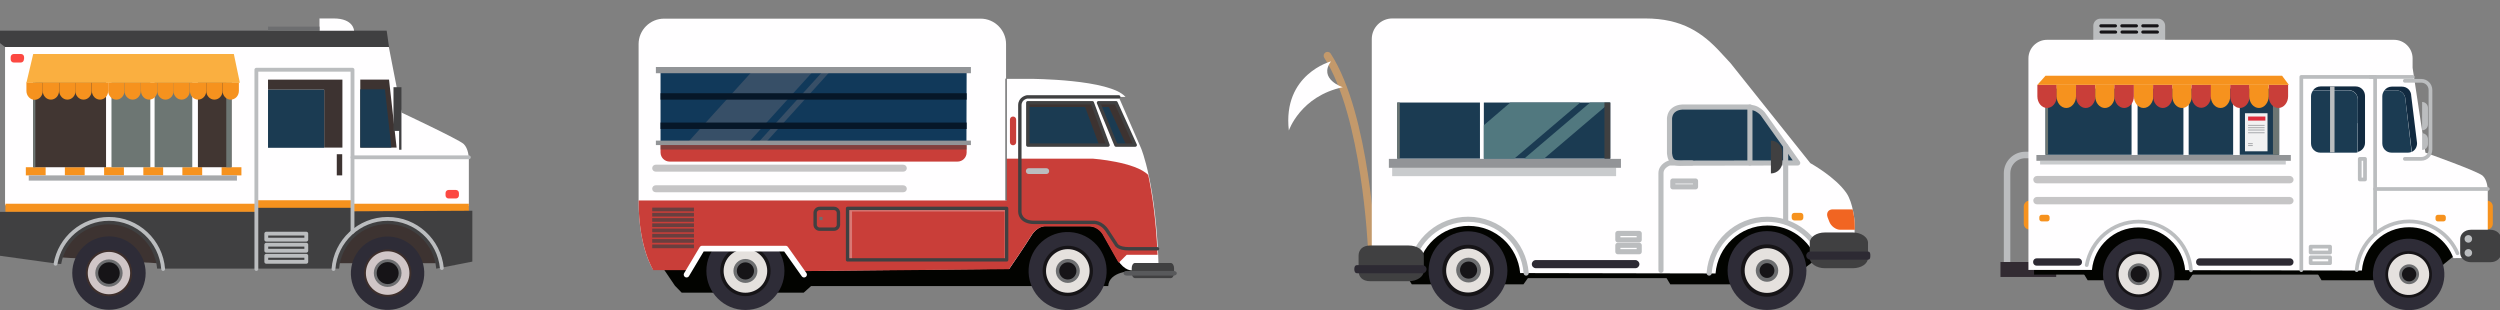 <?xml version="1.0" encoding="utf-8"?>
<!-- Generator: Adobe Illustrator 27.0.1, SVG Export Plug-In . SVG Version: 6.00 Build 0)  -->
<svg version="1.1" id="Layer_1" xmlns="http://www.w3.org/2000/svg" xmlns:xlink="http://www.w3.org/1999/xlink" x="0px" y="0px"
	 viewBox="0 0 1287.2 159.6" style="enable-background:new 0 0 1287.2 159.6;" xml:space="preserve">
<rect x="0" y="0" width="1287.2" height="159.6" fill="#808080" stroke="none"/>
<style type="text/css">
	.st0{fill:#020300;}
	.st1{fill:#2E2C37;}
	.st2{fill:#E5E1DE;stroke:#161417;stroke-width:1.749;stroke-miterlimit:10;}
	.st3{fill:#161417;stroke:#6D6E70;stroke-width:1.749;stroke-miterlimit:10;}
	.st4{fill:#FFFEFF;}
	.st5{fill:#C93E39;}
	.st6{fill:none;stroke:#404041;stroke-width:1.749;stroke-linecap:round;stroke-linejoin:round;stroke-miterlimit:10;}
	.st7{fill:#3D3331;}
	.st8{fill:#1B3B52;}
	.st9{fill:#BBBDBF;}
	.st10{fill:#6D6E70;}
	.st11{opacity:0.7;}
	.st12{fill:#404041;}
	.st13{fill:none;stroke:#FFFEFF;stroke-width:2.915;stroke-linecap:round;stroke-linejoin:round;stroke-miterlimit:10;}
	.st14{fill:#58595B;}
	.st15{opacity:0.3;fill:#FFFFFF;enable-background:new    ;}
	.st16{opacity:0.3;fill:#404041;enable-background:new    ;}
	.st17{fill:none;stroke:#404041;stroke-width:0.583;stroke-miterlimit:10;}
	.st18{fill:#11395A;}
	.st19{clip-path:url(#SVGID_00000067237909103775283600000002671954399709129650_);}
	.st20{fill:#374F67;}
	.st21{fill:#061728;}
	.st22{fill:#929497;}
	.st23{opacity:0.5;fill:#404041;enable-background:new    ;}
	.st24{fill:none;stroke:#C3996B;stroke-width:3.954;stroke-linecap:round;stroke-linejoin:round;stroke-miterlimit:10;}
	.st25{fill:#E5E1DE;stroke:#161417;stroke-width:1.977;stroke-miterlimit:10;}
	.st26{fill:#161417;stroke:#6D6E70;stroke-width:1.977;stroke-miterlimit:10;}
	.st27{fill:#161417;stroke:#6D6E70;stroke-width:1.977;stroke-miterlimit:10;}
	.st28{fill:#F6921E;}
	.st29{fill:none;stroke:#BBBDBF;stroke-width:2.636;stroke-linecap:round;stroke-linejoin:round;stroke-miterlimit:10;}
	.st30{fill:#2D2A33;}
	.st31{fill:#F16522;}
	.st32{opacity:0.6;fill:#A6A8AB;enable-background:new    ;}
	.st33{fill:#6D7673;}
	.st34{clip-path:url(#SVGID_00000119085723157866503420000002876572682008715930_);}
	.st35{fill:#51787F;}
	.st36{fill:#D1EDFB;}
	.st37{fill:#161417;}
	.st38{fill:none;stroke:#BBBDBF;stroke-width:3.348;stroke-linecap:round;stroke-linejoin:round;stroke-miterlimit:10;}
	.st39{fill:#322B32;}
	.st40{fill:#E5E1DE;stroke:#161417;stroke-width:1.435;stroke-miterlimit:10;}
	.st41{fill:#161417;stroke:#6D6E70;stroke-width:1.435;stroke-miterlimit:10;}
	.st42{fill:none;stroke:#BBBDBF;stroke-width:1.913;stroke-linecap:round;stroke-linejoin:round;stroke-miterlimit:10;}
	.st43{fill:#112A40;}
	.st44{fill:#F1F1F2;}
	.st45{fill:#DF2D3D;}
	.st46{fill:#A6A8AB;}
	.st47{fill:#D0C6C7;stroke:#3D2F2C;stroke-width:0.986;stroke-miterlimit:10;}
	.st48{fill:#161417;stroke:#6D6E70;stroke-width:1.479;stroke-miterlimit:10;}
	.st49{fill:#FC4842;}
	.st50{fill:none;stroke:#BBBDBF;stroke-width:1.972;stroke-linecap:round;stroke-linejoin:round;stroke-miterlimit:10;}
	.st51{fill:#413632;}
	.st52{fill:#FAAF40;}
</style>
<g>
	<g>
		<path class="st0" d="M582.8,139.5c0,0-11.8,0.2-12.2,7.8H417.6l-3.8,3.4H351l-3.5-3.6l-7.9-11.7l-3.8,0.2l35.9-16.9l90.8,0.9
			l68.1-5.4l14.6-7.4l30.6,4.8L582.8,139.5z"/>
		<g>
			<circle class="st1" cx="383.8" cy="139.5" r="20.1"/>
			<circle class="st2" cx="383.8" cy="139.5" r="12.1"/>
			<circle class="st3" cx="383.8" cy="139.5" r="5.3"/>
		</g>
		<path class="st4" d="M587.5,76.3L576,49.9h3.5c-8-9.2-48.8-9.3-48.8-9.3H518V22.7c0-7.2-5.9-13.1-13.1-13.1h-163
			c-7.2,0-13.1,5.9-13.1,13.1v53.6v4.9v22c0,24.9,7.6,35.8,7.6,35.8H355l6.5-11h43l8.2,11.5l107-1.1c0,0,8.3-12.1,11.3-17
			c3-5,6.9-5,6.9-5s18.3,0,23,0c4.7,0,7,4.1,7,4.1l7.5,13.3c3.8,5.9,7.4,5.4,7.4,5.4h13.8C595.5,94.9,587.5,76.3,587.5,76.3z"/>
		<path class="st5" d="M328.8,103.2h189.5V81.7h44.5c0,0,21.8,1.6,28.4,8.4c1.9,8.9,4,22.4,4.8,41.1h-15.9l-4,4h-0.1
			c-0.3-0.3-0.5-0.8-0.8-1.2l-7.5-13.3c0,0-2.3-4.1-7-4.1s-23,0-23,0s-3.9,0-6.9,5s-11.3,17-11.3,17l-107,1l-8.2-11.5h-43l-6.5,11
			h-18.5C336.5,139,328.8,128.1,328.8,103.2z"/>
		<g>
			
				<ellipse transform="matrix(0.16 -0.987 0.987 0.16 324.037 659.886)" class="st1" cx="549.8" cy="139.5" rx="20.1" ry="20.1"/>
			<circle class="st2" cx="549.8" cy="139.5" r="12.1"/>
			<circle class="st3" cx="549.8" cy="139.5" r="5.3"/>
		</g>
		<path class="st6" d="M576,49.9h-47.2c0,0-3.7,0.6-3.7,4.3c0,3.7,0,55,0,55s0,5.3,7.4,5.3h30.4c0,0,4.3-0.5,7.5,4.8l4.2,6.4
			c0,0,0.7,2.4,6.8,2.4h14.6"/>
		<path class="st5" d="M520,73.2c0,0.9,0.7,1.6,1.6,1.6l0,0c0.9,0,1.6-0.7,1.6-1.6V61.6c0-0.9-0.7-1.6-1.6-1.6l0,0
			c-0.9,0-1.6,0.7-1.6,1.6V73.2z"/>
		<polygon class="st7" points="574.6,52.9 565.6,52.9 574.6,74.7 584.5,74.7 		"/>
		<polygon class="st7" points="562.4,52.9 570.5,74.7 529.2,74.7 529.2,52.9 		"/>
		<polygon class="st8" points="574.6,74.7 566.6,55.1 570.9,55.1 579.9,74.7 		"/>
		<polygon class="st8" points="529.2,74.7 529.5,55.1 558.7,55.1 565.9,74.7 		"/>
		<polygon class="st6" points="574.6,52.9 565.6,52.9 574.6,74.7 584.5,74.7 		"/>
		<polygon class="st6" points="562.4,52.9 570.5,74.7 529.2,74.7 529.2,52.9 		"/>
		<path class="st9" d="M528.2,88.1c0,0.8,0.6,1.5,1.5,1.5h9c0.8,0,1.5-0.6,1.5-1.5l0,0c0-0.8-0.6-1.5-1.5-1.5h-9
			C528.8,86.6,528.2,87.3,528.2,88.1L528.2,88.1z"/>
		<path class="st6" d="M419.7,115.7c0,1.3,1.1,2.3,2.3,2.3h7.4c1.3,0,2.3-1.1,2.3-2.3v-6.1c0-1.3-1.1-2.3-2.3-2.3H422
			c-1.3,0-2.3,1.1-2.3,2.3V115.7z"/>
		<polygon class="st10" points="421.9,113.3 421.9,113.3 423.5,113.3 423.5,113.3 423.5,111.7 423.5,111.7 421.9,111.7 421.9,111.7 
					"/>
		<g class="st11">
			<rect x="335.8" y="106.9" class="st12" width="21.5" height="1.9"/>
			<rect x="335.8" y="109.6" class="st12" width="21.5" height="1.9"/>
			<rect x="335.8" y="112.3" class="st12" width="21.5" height="1.9"/>
			<rect x="335.8" y="115" class="st12" width="21.5" height="1.9"/>
			<rect x="335.8" y="117.7" class="st12" width="21.5" height="1.9"/>
			<rect x="335.8" y="120.4" class="st12" width="21.5" height="1.9"/>
			<rect x="335.8" y="123.1" class="st12" width="21.5" height="1.9"/>
			<rect x="335.8" y="125.9" class="st12" width="21.5" height="1.9"/>
		</g>
		<polyline class="st13" points="414,141.4 404.5,128 361.5,128 353.5,141.4 		"/>
		<path class="st12" d="M604.5,140.6c0,1.5-0.8,2.6-1.7,2.6h-18.4c-0.9,0-1.7-1.2-1.7-2.6V138c0-1.5,0.8-2.6,1.7-2.6h18.4
			c0.9,0,1.7,1.2,1.7,2.6V140.6z"/>
		<path class="st14" d="M578.5,140.8c0,0.6,0.8,1.1,1.7,1.1h24c0.9,0,1.7-0.5,1.7-1.1v-0.2c0-0.6-0.8-1.1-1.7-1.1h-24
			c-0.9,0-1.7,0.5-1.7,1.1V140.8z"/>
		<polygon class="st15" points="518.4,107.3 518.4,133.8 517.2,133.8 517.2,108.9 438.7,108.9 438.7,133.8 436.4,133.8 436.4,107.3 
					"/>
		<rect x="436.4" y="107.3" class="st6" width="81.9" height="26.5"/>
		<g>
			<path class="st16" d="M335.8,86.6c0,1,0.8,1.8,1.9,1.8h127.3c1.1,0,1.9-0.8,1.9-1.8l0,0c0-1-0.8-1.8-1.9-1.8H337.6
				C336.6,84.8,335.8,85.6,335.8,86.6L335.8,86.6z"/>
			<path class="st16" d="M335.8,97.2c0,1,0.8,1.8,1.9,1.8h127.3c1.1,0,1.9-0.8,1.9-1.8l0,0c0-1-0.8-1.8-1.9-1.8H337.6
				C336.6,95.4,335.8,96.2,335.8,97.2L335.8,97.2z"/>
		</g>
		<line class="st17" x1="518" y1="40.5" x2="518" y2="103.2"/>
	</g>
	<path class="st18" d="M497.7,37.6c0-1.5-1.2-2.6-2.6-2.6H342.7c-1.5,0-2.6,1.2-2.6,2.6v35.4c0,1.5,1.2,2.6,2.6,2.6H495
		c1.5,0,2.6-1.2,2.6-2.6L497.7,37.6L497.7,37.6z"/>
	<g>
		<g>
			<g>
				<defs>
					<path id="SVGID_1_" d="M497.7,37.6c0-1.5-1.2-2.6-2.6-2.6H342.7c-1.5,0-2.6,1.2-2.6,2.6v35.4c0,1.5,1.2,2.6,2.6,2.6H495
						c1.5,0,2.6-1.2,2.6-2.6L497.7,37.6L497.7,37.6z"/>
				</defs>
				<clipPath id="SVGID_00000125598001782996482120000017673168897204184490_">
					<use xlink:href="#SVGID_1_"  style="overflow:visible;"/>
				</clipPath>
				<g style="clip-path:url(#SVGID_00000125598001782996482120000017673168897204184490_);">
					<polygon class="st20" points="378.1,81.4 347.9,80.2 393,30.4 423.3,31.6 					"/>
					<polygon class="st20" points="389,79.2 385.2,79.1 426.4,33.7 430.1,33.8 					"/>
				</g>
			</g>
		</g>
	</g>
	<rect x="340.1" y="63.1" class="st21" width="157.6" height="3.3"/>
	<rect x="340.1" y="48" class="st21" width="157.6" height="3.3"/>
	<path class="st5" d="M340.1,74.7v3.8c0,2.6,2.1,4.7,4.7,4.7H493c2.6,0,4.7-2.1,4.7-4.7v-3.8H340.1z"/>
	<rect x="337.7" y="34.5" class="st22" width="162.2" height="3.2"/>
	<rect x="337.7" y="72.4" class="st22" width="162.2" height="2.3"/>
	<rect x="340.1" y="74.7" class="st23" width="157.6" height="2.3"/>
</g>
<g>
	<g>
		<path class="st24" d="M706.3,127.9c0,0-3-68.7-22.8-99.2"/>
		<polygon class="st0" points="901.7,140.2 856.3,140.2 860,146.4 901.7,146.4 		"/>
		<polygon class="st0" points="784.4,146.4 726.9,146.4 723.1,140.2 788.8,140.2 		"/>
		<polygon class="st0" points="922.4,143.2 709.3,143.2 709.3,103.5 864.8,101.1 950.6,121.7 		"/>
		<path class="st4" d="M954.9,133.8V114c0,0-0.7-9.5-4.2-14.6C945,91.1,932.1,84,932.1,84l-41.1-51.5l-4.9-5.3
			c-9.4-10.3-20-17.7-39-17.7H716.9c-5.9,0-10.6,4.8-10.6,10.6v5.3v15.7v99.3l23.4,0.1c1.3-13.6,12.6-24.2,26.5-24.2
			c13.9,0,25.3,10.7,26.5,24.3l100.6,0.2c1.1-13.8,12.6-24.7,26.8-24.7c11.6,0,21.4,7.3,25.2,17.6L954.9,133.8L954.9,133.8
			L954.9,133.8z"/>
		<g>
			
				<ellipse transform="matrix(0.707 -0.707 0.707 0.707 122.935 575.326)" class="st1" cx="755.9" cy="139.3" rx="20.3" ry="20.3"/>
			<circle class="st25" cx="755.9" cy="139.3" r="12.3"/>
			
				<ellipse transform="matrix(0.924 -0.383 0.383 0.924 4.248 299.898)" class="st26" cx="756" cy="139.3" rx="5.4" ry="5.4"/>
		</g>
		<g>
			<circle class="st1" cx="909.8" cy="139.3" r="20.3"/>
			<circle class="st25" cx="909.8" cy="139.3" r="12.5"/>
			<circle class="st27" cx="909.8" cy="139.3" r="4.8"/>
		</g>
		<path class="st28" d="M928.5,112.1c0,0.8-0.6,1.4-1.4,1.4h-3.2c-0.8,0-1.4-0.6-1.4-1.4v-1.1c0-0.8,0.6-1.4,1.4-1.4h3.2
			c0.8,0,1.4,0.6,1.4,1.4V112.1z"/>
		<path class="st29" d="M726.4,137.7c2.4-14,14.8-24.8,29.5-24.8c15.8,0,28.7,12.2,29.9,27.7"/>
		<path class="st29" d="M880,140.6c1.2-15.5,14.1-27.7,29.9-27.7c12.3,0,22.9,7.4,27.5,18.1"/>
		<rect x="833" y="120.2" class="st29" width="11" height="3.3"/>
		<rect x="833" y="126.3" class="st29" width="11" height="3.3"/>
		<rect x="861.3" y="93.2" class="st29" width="11.7" height="3"/>
		<path class="st12" d="M961.8,132.8c0,3-3.5,5.3-7.8,5.3h-14.4c-4.3,0-7.8-2.4-7.8-5.3V125c0-3,3.5-5.3,7.8-5.3H954
			c4.3,0,7.8,2.4,7.8,5.3V132.8z"/>
		<path class="st12" d="M699.5,139.5c0,3,1.9,5.3,6.1,5.3h19.7c4.3,0,7.8-2.4,7.8-5.3v-7.8c0-3-3.5-5.3-7.8-5.3h-19.7
			c-4.3,0-6.1,2.4-6.1,5.3V139.5z"/>
		<path class="st30" d="M844.1,136c0,1.1-0.9,2.1-2.1,2.1h-51.2c-1.1,0-2.1-0.9-2.1-2.1l0,0c0-1.1,0.9-2.1,2.1-2.1H842
			C843.1,133.9,844.1,134.9,844.1,136L844.1,136z"/>
		<path class="st30" d="M734.5,138.6c0,1.1-0.9,2.1-2.1,2.1h-33.6c-1.1,0-1.5-0.9-1.5-2.1l0,0c0-1.1,0.3-2.1,1.5-2.1h33.6
			C733.6,136.6,734.5,137.5,734.5,138.6L734.5,138.6z"/>
		<path class="st30" d="M963,131.6c0,1.1-0.1,2.1-1.3,2.1h-29.6c-1.1,0-2.1-0.9-2.1-2.1l0,0c0-1.1,0.9-2.1,2.1-2.1h29.6
			C962.9,129.6,963,130.5,963,131.6L963,131.6z"/>
		<path class="st8" d="M925.6,83.9l-18-25.3c0,0-1-1.3-3-2.4c-2.1-1.1-4.9-1.1-4.9-1.1h-33c0,0-2.9-0.1-4.9,1.5
			c-2.1,1.5-2.2,4.3-2.2,4.3v17.9c0,0,0.1,3.1,1.7,4.3c2,1.4,5.8,0.9,5.8,0.9L925.6,83.9L925.6,83.9z"/>
		<path class="st29" d="M925.6,83.9l-18-25.3c0,0-1-1.3-3-2.4c-2.1-1.1-4.9-1.1-4.9-1.1h-33c0,0-2.9-0.1-4.9,1.5
			c-2.1,1.5-2.2,4.3-2.2,4.3v17.9c0,0,0.1,3.1,1.7,4.3c2,1.4,5.8,0.9,5.8,0.9L925.6,83.9L925.6,83.9z"/>
		<line class="st29" x1="901" y1="55.1" x2="901" y2="83.9"/>
		<path class="st29" d="M871.1,83.9h-11.5c0,0-4.4,1.3-4.4,5.3v50"/>
		<line class="st29" x1="919.4" y1="75.3" x2="919.4" y2="114.2"/>
		<path class="st12" d="M911.8,72.4v16.9c3.2,0,5.9-2.6,5.9-5.9v-5.1C917.5,75,915,72.4,911.8,72.4z"/>
		<path class="st4" d="M685.3,31.6c0,0-25,6.6-21.7,35.6c0,0,6-17.7,27.8-22.3C691.4,45,678.6,40.7,685.3,31.6z"/>
		<path class="st31" d="M954.9,114c0,0-0.2-2.8-1-6.2h-10.3c-2.3,0-3.4,1.9-2.6,4.1l0.9,2.3c0.9,2.3,3.4,4.1,5.6,4.1h7.5L954.9,114
			L954.9,114z"/>
	</g>
	<rect x="716.8" y="86.2" class="st32" width="115.3" height="4.5"/>
	<rect x="719.4" y="52.8" class="st8" width="42.6" height="28.9"/>
	<rect x="764" y="52.8" class="st8" width="65.1" height="28.9"/>
	<rect x="719.4" y="52.8" class="st33" width="1.3" height="28.9"/>
	<polygon class="st22" points="823.8,81.8 823.6,81.8 812.8,81.8 802,81.8 791.1,81.8 791,81.8 780.2,81.8 769.5,81.8 769.3,81.8 
		758.5,81.8 747.8,81.8 747.6,81.8 736.8,81.8 726,81.8 725.9,81.8 715.1,81.8 715.1,86.4 725.9,86.4 726,86.4 736.8,86.4 
		747.6,86.4 747.8,86.4 758.5,86.4 769.3,86.4 769.5,86.4 780.2,86.4 791,86.4 791.1,86.4 802,86.4 812.8,86.4 823.6,86.4 
		823.8,86.4 834.6,86.4 834.6,81.8 	"/>
	<g>
		<g>
			<g>
				<defs>
					<rect id="SVGID_00000075144829482264033450000004853492452489276589_" x="764" y="52.8" width="65.1" height="28.9"/>
				</defs>
				<clipPath id="SVGID_00000027596713592901126110000015591412492928256696_">
					<use xlink:href="#SVGID_00000075144829482264033450000004853492452489276589_"  style="overflow:visible;"/>
				</clipPath>
				<g style="clip-path:url(#SVGID_00000027596713592901126110000015591412492928256696_);">
					<polygon class="st35" points="775.3,85.4 739.6,85.4 783.8,47.5 819.6,47.7 					"/>
					<polygon class="st35" points="790.5,85.5 780.4,85.4 824.7,47.7 834.9,47.7 					"/>
				</g>
			</g>
		</g>
	</g>
	<rect x="826.1" y="52.8" class="st12" width="3" height="28.9"/>
	<g>
		<path class="st36" d="M739.8,69.1L739.8,69.1L739.8,69.1z"/>
	</g>
</g>
<g>
	<g>
		<g>
			<path class="st9" d="M1114.8,13.3c0-2.1-1.7-3.7-3.7-3.7h-29.6c-2.1,0-3.7,1.7-3.7,3.7V25c0,2.1,1.7,3.7,3.7,3.7h29.6
				c2.1,0,3.7-1.7,3.7-3.7V13.3L1114.8,13.3z"/>
			<g>
				<path class="st37" d="M1090,13.3c0,0.4-0.3,0.8-0.8,0.8h-7.5c-0.4,0-0.8-0.3-0.8-0.8l0,0c0-0.4,0.3-0.8,0.8-0.8h7.5
					C1089.6,12.5,1090,12.9,1090,13.3L1090,13.3z"/>
				<path class="st37" d="M1100.8,13.3c0,0.4-0.3,0.8-0.8,0.8h-7.5c-0.4,0-0.8-0.3-0.8-0.8l0,0c0-0.4,0.3-0.8,0.8-0.8h7.5
					C1100.4,12.5,1100.8,12.9,1100.8,13.3L1100.8,13.3z"/>
				<path class="st37" d="M1111.5,13.3c0,0.4-0.3,0.8-0.8,0.8h-7.4c-0.4,0-0.8-0.3-0.8-0.8l0,0c0-0.4,0.3-0.8,0.8-0.8h7.5
					C1111.2,12.5,1111.5,12.9,1111.5,13.3L1111.5,13.3z"/>
			</g>
			<g>
				<path class="st37" d="M1090.1,16.5c0,0.4-0.3,0.8-0.8,0.8h-7.5c-0.4,0-0.8-0.3-0.8-0.8l0,0c0-0.4,0.3-0.8,0.8-0.8h7.5
					C1089.7,15.8,1090.1,16.1,1090.1,16.5L1090.1,16.5z"/>
				<path class="st37" d="M1100.9,16.5c0,0.4-0.3,0.8-0.8,0.8h-7.5c-0.4,0-0.8-0.3-0.8-0.8l0,0c0-0.4,0.3-0.8,0.8-0.8h7.5
					C1100.5,15.8,1100.9,16.1,1100.9,16.5L1100.9,16.5z"/>
				<path class="st37" d="M1111.6,16.5c0,0.4-0.3,0.8-0.8,0.8h-7.5c-0.4,0-0.8-0.3-0.8-0.8l0,0c0-0.4,0.3-0.8,0.8-0.8h7.5
					C1111.3,15.8,1111.6,16.1,1111.6,16.5L1111.6,16.5z"/>
			</g>
		</g>
		<path class="st38" d="M1046.4,79.8h-3.6c-5.2,0-9.4,4.2-9.4,9.4v49.5"/>
		<rect x="1030" y="134.9" class="st39" width="28.7" height="7.7"/>
		<polygon class="st0" points="1233,138.7 1192,138.7 1195.3,144.3 1233,144.3 		"/>
		<polygon class="st0" points="1126.9,144.3 1074.9,144.3 1071.5,138.7 1130.8,138.7 		"/>
		<polygon class="st0" points="1251.7,141.4 1047.3,141.4 1047.3,105.6 1199.7,101.8 1277.3,120.4 		"/>
		<path class="st28" d="M1283.5,115.2c0,1.6-1.3,3-3,3h-4.5c-1.6,0-3-1.3-3-3v-8.9c0-1.6,1.3-3,3-3h4.5c1.6,0,3,1.3,3,3V115.2z"/>
		<path class="st28" d="M1052.6,115.2c0,1.6-1.3,3-3,3h-4.6c-1.6,0-3-1.3-3-3v-8.9c0-1.6,1.3-3,3-3h4.5c1.6,0,3,1.3,3,3
			L1052.6,115.2L1052.6,115.2z"/>
		<path class="st4" d="M1280.9,132.8V97.4c0,0-0.2-4.7-2.6-6.9c-2.4-2.3-29.5-11.9-29.5-11.9l-6.6-43.7v-4.8c0-5.3-4.3-9.6-9.6-9.6
			H1054c-5.3,0-9.6,4.3-9.6,9.6v4.8v14.2V139l32.7,0c1.1-12.2,11.4-21.9,24-21.9c12.6,0,22.9,9.7,24,22l91,0.2
			c1-12.5,11.5-22.3,24.3-22.3c10.5,0,19.4,6.6,22.8,15.9L1280.9,132.8L1280.9,132.8L1280.9,132.8z"/>
		<circle class="st1" cx="1101.2" cy="141.2" r="18.4"/>
		<circle class="st40" cx="1101.2" cy="141.2" r="11.1"/>
		
			<ellipse transform="matrix(0.16 -0.987 0.987 0.16 902.334 1342.981)" class="st1" cx="1240.4" cy="141.2" rx="18.4" ry="18.4"/>
		
			<ellipse transform="matrix(0.16 -0.987 0.987 0.16 902.334 1342.981)" class="st40" cx="1240.4" cy="141.2" rx="11.3" ry="11.3"/>
		<circle class="st41" cx="1101.2" cy="141.2" r="4.9"/>
		<circle class="st41" cx="1240.4" cy="141.2" r="4.4"/>
		<path class="st28" d="M1259.3,112.8c0,0.7-0.6,1.2-1.2,1.2h-2.9c-0.7,0-1.2-0.6-1.2-1.2v-1c0-0.7,0.6-1.2,1.2-1.2h2.9
			c0.7,0,1.2,0.6,1.2,1.2V112.8z"/>
		<path class="st28" d="M1055.3,112.8c0,0.7-0.6,1.2-1.2,1.2h-2.9c-0.7,0-1.2-0.6-1.2-1.2v-1c0-0.7,0.6-1.2,1.2-1.2h2.9
			c0.7,0,1.2,0.6,1.2,1.2V112.8z"/>
		<g>
			<path class="st42" d="M1074.4,136.5c2.3-12.7,13.3-22.4,26.7-22.4c14.3,0,26,11,27,25.1"/>
			<path class="st42" d="M1213.4,139.1c1.1-14,12.8-25.1,27-25.1c11.2,0,20.8,6.7,24.9,16.4"/>
			<polyline class="st42" points="1184.9,139.1 1184.9,39.6 1222.9,39.6 1222.9,120.5 			"/>
			<line class="st42" x1="1222.9" y1="97.3" x2="1280.9" y2="97.3"/>
			<rect x="1189.7" y="127" class="st42" width="10" height="3"/>
			<rect x="1189.7" y="132.5" class="st42" width="10" height="3"/>
		</g>
		<rect x="1215" y="81.8" class="st42" width="2.7" height="10.6"/>
		<path class="st12" d="M1287.8,130.2c0,2.7-2.4,4.8-5.5,4.8h-10.1c-3,0-5.5-2.1-5.5-4.8v-7.1c0-2.7,2.4-4.8,5.5-4.8h10.1
			c3,0,5.5,2.1,5.5,4.8L1287.8,130.2L1287.8,130.2z"/>
		<g>
			<circle class="st42" cx="1270.9" cy="123" r="1"/>
			<circle class="st42" cx="1270.9" cy="130.2" r="1"/>
		</g>
		<line class="st42" x1="1220.4" y1="39.6" x2="1242.3" y2="39.6"/>
		<path class="st42" d="M1238.2,81.8h8.4c2.7,0,4.8-2.1,4.8-4.8V46.4c0-2.7-2.1-4.8-4.8-4.8h-8.4"/>
		<path class="st43" d="M1244.5,73.7l-3-24.3c0-2.7-2.1-4.8-4.8-4.8h-5.2c-1.5,0-2.9,0.7-3.8,1.9h0.8h2.9h2.3c2.7,0,4.8,2.1,4.8,4.8
			l2.5,20.2l0.8,6.7C1243.5,77.4,1244.5,75.7,1244.5,73.7z"/>
		<path class="st8" d="M1238.5,51.3c0-2.7-2.1-4.8-4.8-4.8h-2.3h-2.9h-0.8c-0.6,0.8-1.1,1.9-1.1,3v24.3c0,2.7,2.1,4.8,4.8,4.8h8.5
			c0.7,0,1.3-0.2,1.8-0.4l-0.8-6.7L1238.5,51.3z"/>
		<path class="st43" d="M1212.9,44.5h-18.1c-1.5,0-2.9,0.7-3.8,1.9h0.1h8h10.1c2.7,0,4.8,2.1,4.8,4.8v12.1v12.1v2.8
			c2.1-0.5,3.7-2.4,3.7-4.7V49.4C1217.7,46.7,1215.6,44.5,1212.9,44.5z"/>
		<path class="st8" d="M1214,63.4V51.3c0-2.7-2.1-4.8-4.8-4.8h-10.1h-8h-0.1c-0.6,0.8-1.1,1.9-1.1,3v24.3c0,2.7,2.1,4.8,4.8,4.8
			h18.1c0.4,0,0.8,0,1.1-0.2v-2.8V63.4L1214,63.4z"/>
		<path class="st9" d="M1247.1,52.5v14.6c1.6,0,3-1.3,3-3v-8.6C1250.1,53.8,1248.7,52.5,1247.1,52.5z"/>
		<path class="st9" d="M1247.1,68.6v8.6c1.6,0,3-1.3,3-3v-2.6C1250.1,70,1248.7,68.6,1247.1,68.6z"/>
		<g>
			<path class="st16" d="M1180.9,92.5c0,1.1-0.9,1.9-1.9,1.9h-130.2c-1.1,0-1.9-0.8-1.9-1.9l0,0c0-1.1,0.9-1.9,1.9-1.9H1179
				C1180,90.6,1180.9,91.5,1180.9,92.5L1180.9,92.5z"/>
			<path class="st16" d="M1180.9,103.3c0,1.1-0.9,1.9-1.9,1.9h-130.2c-1.1,0-1.9-0.8-1.9-1.9l0,0c0-1.1,0.9-1.9,1.9-1.9H1179
				C1180,101.5,1180.9,102.3,1180.9,103.3L1180.9,103.3z"/>
		</g>
		<path class="st30" d="M1072,134.9c0,1.1-0.8,1.9-1.9,1.9h-21.4c-1.1,0-1.9-0.8-1.9-1.9l0,0c0-1.1,0.8-1.9,1.9-1.9h21.4
			C1071.2,133,1072,133.9,1072,134.9L1072,134.9z"/>
		<path class="st30" d="M1180.9,134.9c0,1.1-0.8,1.9-1.9,1.9h-46.4c-1.1,0-1.9-0.8-1.9-1.9l0,0c0-1.1,0.8-1.9,1.9-1.9h46.4
			C1180.1,133,1180.9,133.9,1180.9,134.9L1180.9,134.9z"/>
		<rect x="1199.7" y="44.5" class="st9" width="2.3" height="34"/>
	</g>
	<g>
		<polygon class="st22" points="1167.7,79.8 1167.5,79.8 1155.7,79.8 1143.7,79.8 1131.9,79.8 1131.8,79.8 1120,79.8 1108.1,79.8 
			1108,79.8 1096.1,79.8 1084.3,79.8 1084.2,79.8 1072.4,79.8 1060.6,79.8 1060.4,79.8 1048.5,79.8 1048.5,82.8 1060.4,82.8 
			1060.6,82.8 1072.4,82.8 1084.2,82.8 1084.3,82.8 1096.1,82.8 1108,82.8 1108.1,82.8 1120,82.8 1131.8,82.8 1131.9,82.8 
			1143.7,82.8 1155.7,82.8 1167.5,82.8 1167.7,82.8 1179.5,82.8 1179.5,79.8 		"/>
		<rect x="1050.4" y="82.8" class="st32" width="126.5" height="1.9"/>
		<rect x="1053.2" y="45.6" class="st8" width="44.3" height="34.1"/>
		<rect x="1100.6" y="45.6" class="st8" width="23.6" height="34.1"/>
		<rect x="1126.9" y="45.6" class="st8" width="22.9" height="34.1"/>
		<rect x="1153.2" y="45.6" class="st8" width="20.3" height="34.1"/>
		<rect x="1170.3" y="45.6" class="st33" width="3.2" height="34.1"/>
		<rect x="1053.2" y="45.6" class="st33" width="1.3" height="34.1"/>
		<g>
			<g>
				<path class="st5" d="M1049,43.7v5.9c0,3.3,2.2,6,5,6c2.7,0,5-2.7,5-6v-5.9H1049z"/>
			</g>
			<g>
				<path class="st28" d="M1058.9,43.7v5.9c0,3.3,2.2,6,5,6c2.7,0,5-2.7,5-6v-5.9H1058.9z"/>
			</g>
			<g>
				<path class="st5" d="M1068.9,43.7v5.9c0,3.3,2.2,6,5,6c2.7,0,5-2.7,5-6v-5.9H1068.9z"/>
			</g>
			<g>
				<path class="st28" d="M1078.8,43.7v5.9c0,3.3,2.2,6,5,6c2.7,0,5-2.7,5-6v-5.9H1078.8z"/>
			</g>
			<g>
				<path class="st5" d="M1088.7,43.7v5.9c0,3.3,2.2,6,5,6c2.7,0,5-2.7,5-6v-5.9H1088.7z"/>
			</g>
			<g>
				<path class="st28" d="M1098.7,43.7v5.9c0,3.3,2.2,6,5,6c2.7,0,5-2.7,5-6v-5.9H1098.7z"/>
			</g>
			<g>
				<path class="st5" d="M1108.6,43.7v5.9c0,3.3,2.2,6,5,6c2.7,0,5-2.7,5-6v-5.9H1108.6z"/>
			</g>
			<g>
				<path class="st28" d="M1128.4,43.7h-9.9v5.9c0,3.3,2.2,6,5,6c2.7,0,4.8-2.5,5-5.7c0-0.1,0-0.2,0-0.2L1128.4,43.7L1128.4,43.7
					L1128.4,43.7z"/>
			</g>
			<g>
				<path class="st5" d="M1128.4,43.7v5.9c0,0.1,0,0.2,0,0.2c0.1,3.2,2.3,5.7,5,5.7c2.7,0,5-2.7,5-6v-5.9L1128.4,43.7L1128.4,43.7z"
					/>
			</g>
			<g>
				<path class="st5" d="M1128.4,43.7L1128.4,43.7v5.9c0,0.1,0,0.2,0,0.2c0-0.1,0-0.2,0-0.2V43.7z"/>
			</g>
			<g>
				<path class="st28" d="M1138.3,43.7v5.9c0,3.3,2.2,6,5,6c2.7,0,5-2.7,5-6v-5.9H1138.3z"/>
			</g>
			<g>
				<path class="st5" d="M1148.3,43.7v5.9c0,3.3,2.2,6,5,6c2.7,0,5-2.7,5-6v-5.9H1148.3z"/>
			</g>
			<g>
				<path class="st5" d="M1168.1,43.7v5.9l0,0c0,3.3,2.2,6,5,6c2.7,0,5-2.7,5-6v-5.9H1168.1z"/>
			</g>
			<g>
				<path class="st28" d="M1168.1,43.7h-10v5.9c0,3.3,2.2,6,5,6c2.7,0,5-2.7,5-6l0,0V43.7z"/>
			</g>
			<g>
				<polygon class="st5" points="1168.1,43.7 1168.1,43.7 1168.1,49.6 1168.1,49.6 1168.1,49.6 				"/>
			</g>
		</g>
		<polygon class="st28" points="1053.2,39 1049,43.7 1178.5,43.7 1175,39 		"/>
		<g>
			<rect x="1155.9" y="58.3" class="st44" width="11.6" height="19.6"/>
			<rect x="1157.5" y="60" class="st45" width="8.9" height="2.1"/>
			<rect x="1157.5" y="64.3" class="st46" width="8.5" height="0.5"/>
			<rect x="1157.5" y="65.5" class="st46" width="8.5" height="0.5"/>
			<rect x="1157.5" y="66.7" class="st46" width="8.5" height="0.5"/>
			<rect x="1157.5" y="68.1" class="st46" width="8.5" height="0.5"/>
			<rect x="1157.5" y="73.7" class="st46" width="2.4" height="0.5"/>
			<rect x="1157.5" y="74.7" class="st46" width="2.4" height="0.5"/>
		</g>
	</g>
</g>
<g>
	<path class="st4" d="M241.4,106.1V81.3c0,0-0.2-4.9-2.7-7.2c-2.5-2.3-31.9-16.1-31.9-16.1l-6.6-33.8H2.6v81.5L241.4,106.1z"/>
	<polygon class="st28" points="182,104.9 182,103.1 132,103.1 132,104.9 2.8,104.9 2.8,109.1 132,109.1 182,109.1 241.4,109.1 
		241.4,104.9 	"/>
	<polygon class="st7" points="32.5,132.6 80.5,135.5 175.1,135.5 224.2,135.5 229.4,129.8 224.9,113.9 45.8,112.3 27.5,119.2 	"/>
	<circle class="st1" cx="56.1" cy="140.6" r="18.9"/>
	<circle class="st47" cx="56.1" cy="140.6" r="11.4"/>
	<circle class="st47" cx="56.1" cy="140.6" r="11.4"/>
	
		<ellipse transform="matrix(0.16 -0.987 0.987 0.16 28.846 315.183)" class="st1" cx="199.6" cy="140.6" rx="18.9" ry="18.9"/>
	<circle class="st47" cx="199.6" cy="140.6" r="11.7"/>
	<circle class="st48" cx="56.1" cy="140.6" r="6.3"/>
	<circle class="st48" cx="199.6" cy="140.6" r="6.4"/>
	<path class="st12" d="M182,108.8V107H132v2.1H0v22.6l30.4,4.2l1.1,0c2.1-11.6,12.3-20.4,24.5-20.4c13.1,0,23.8,10.1,24.9,22.8h93.5
		h0.2c1.1-12.8,11.8-22.9,25-22.9c13.1,0,23.9,10.1,25,22.9h0.2l18.4-3.6v-26.2L182,108.8L182,108.8z"/>
	<path class="st49" d="M12.3,30.6c0,0.9-0.7,1.6-1.6,1.6H7.1c-0.9,0-1.6-0.7-1.6-1.6v-1.2c0-0.9,0.7-1.6,1.6-1.6h3.7
		c0.9,0,1.6,0.7,1.6,1.6V30.6z"/>
	<path class="st49" d="M236.3,100.6c0,0.9-0.7,1.6-1.6,1.6h-3.7c-0.9,0-1.6-0.7-1.6-1.6v-1.2c0-0.9,0.7-1.6,1.6-1.6h3.7
		c0.9,0,1.6,0.7,1.6,1.6V100.6z"/>
	<polygon class="st12" points="200.3,24.2 199.1,15.8 0,15.8 0,22.2 2.6,24.2 	"/>
	<path class="st4" d="M182.3,15.8c0,0-0.2-6.3-10.5-6.3h-7.3v6.3H182.3z"/>
	<rect x="138" y="13.7" class="st10" width="26.5" height="2.1"/>
	<path class="st50" d="M28.6,135.8c2.3-13.1,13.8-23.1,27.5-23.1c14.7,0,26.8,11.4,27.9,25.8"/>
	<path class="st50" d="M171.7,138.5c1.1-14.4,13.2-25.8,27.9-25.8c14.5,0,26.5,11.1,27.9,25.3"/>
	<polyline class="st50" points="132,138.5 132,35.9 181.5,35.9 181.5,119.3 	"/>
	<line class="st50" x1="181.5" y1="81" x2="241.4" y2="81"/>
	<rect x="137.1" y="120.3" class="st50" width="20.6" height="3.1"/>
	<rect x="137.1" y="126" class="st50" width="20.6" height="3.1"/>
	<rect x="137.1" y="131.7" class="st50" width="20.6" height="3.1"/>
	<g>
		<rect x="23.3" y="86.1" class="st4" width="10.2" height="4.2"/>
		<rect x="43.4" y="86.1" class="st4" width="10.2" height="4.2"/>
		<rect x="63.6" y="86.1" class="st4" width="10.2" height="4.2"/>
		<rect x="83.8" y="86.1" class="st4" width="10.2" height="4.2"/>
		<rect x="104.1" y="86.1" class="st4" width="10.2" height="4.2"/>
	</g>
	<g>
		<rect x="13.3" y="86.1" class="st28" width="10.2" height="4.2"/>
		<rect x="33.4" y="86.1" class="st28" width="10.2" height="4.2"/>
		<rect x="53.6" y="86.1" class="st28" width="10.2" height="4.2"/>
		<rect x="73.8" y="86.1" class="st28" width="10.2" height="4.2"/>
		<rect x="93.9" y="86.1" class="st28" width="10.2" height="4.2"/>
		<rect x="114.1" y="86.1" class="st28" width="10.2" height="4.2"/>
	</g>
	<rect x="14.8" y="90.3" class="st46" width="107.2" height="2.7"/>
	<rect x="17.1" y="37.3" class="st51" width="37.5" height="48.8"/>
	<rect x="57.4" y="37.3" class="st33" width="20" height="48.8"/>
	<rect x="79.6" y="37.3" class="st33" width="19.4" height="48.8"/>
	<rect x="101.9" y="37.3" class="st51" width="17.3" height="48.8"/>
	<rect x="116.5" y="37.3" class="st33" width="2.7" height="48.8"/>
	<rect x="17.1" y="37.3" class="st33" width="1.1" height="48.8"/>
	<rect x="173.4" y="79.4" class="st7" width="2.8" height="10.9"/>
	<polygon class="st7" points="176.3,41 138,41 138,46.2 166.9,46.2 166.9,76 176.3,76 	"/>
	<rect x="138" y="46.2" class="st8" width="28.9" height="29.9"/>
	<polygon class="st7" points="204.2,76 185.5,76 185.5,41 200.3,41 	"/>
	<polygon class="st8" points="201.5,76 185.5,76 185.5,46 198.2,46 	"/>
	<polygon class="st12" points="202.6,44.9 202.6,67.4 205.5,67.4 205.5,77.1 206.7,77.1 206.7,67.4 206.7,65 206.7,44.9 	"/>
	<g>
		<g>
			<path class="st28" d="M13.6,42.4v4.4c0,2.5,1.9,4.6,4.2,4.6s4.2-2,4.2-4.5v-4.4L13.6,42.4L13.6,42.4z"/>
		</g>
		<g>
			<path class="st28" d="M22,42.4v4.4c0,2.5,1.9,4.5,4.2,4.5c2.3,0,4.2-2,4.2-4.5v-4.4H22z"/>
		</g>
		<g>
			<path class="st28" d="M30.5,42.4v4.4c0,2.5,1.9,4.5,4.2,4.5s4.2-2,4.2-4.5v-4.4H30.5z"/>
		</g>
		<g>
			<path class="st28" d="M38.8,42.4v4.4c0,2.5,1.9,4.5,4.2,4.5c2.3,0,4.2-2,4.2-4.5v-4.4H38.8z"/>
		</g>
		<g>
			<path class="st28" d="M47.3,42.4v4.4c0,2.5,1.9,4.5,4.2,4.5c2.3,0,4.2-2,4.2-4.5v-4.4H47.3z"/>
		</g>
		<g>
			<path class="st28" d="M55.7,42.4v4.4c0,2.5,1.9,4.5,4.2,4.5s4.2-2,4.2-4.5v-4.4H55.7z"/>
		</g>
		<g>
			<path class="st28" d="M64.1,42.4v4.4c0,2.5,1.9,4.5,4.2,4.5s4.2-2,4.2-4.5v-4.4H64.1z"/>
		</g>
		<g>
			<path class="st28" d="M81,42.4h-8.4v4.4c0,2.5,1.9,4.5,4.2,4.5c2.3,0,4.1-1.9,4.2-4.3c0,0,0-0.1,0-0.2L81,42.4L81,42.4z"/>
		</g>
		<g>
			<path class="st28" d="M81,42.4v4.4c0,0,0,0.1,0,0.2c0.1,2.4,1.9,4.3,4.2,4.3c2.3,0,4.2-2,4.2-4.5v-4.4L81,42.4L81,42.4z"/>
		</g>
		<g>
			<path class="st28" d="M81,42.4L81,42.4v4.4c0,0,0,0.1,0,0.2c0,0,0-0.1,0-0.2V42.4z"/>
		</g>
		<g>
			<path class="st28" d="M89.3,42.4v4.4c0,2.5,1.9,4.5,4.2,4.5s4.2-2,4.2-4.5v-4.4H89.3z"/>
		</g>
		<g>
			<path class="st28" d="M97.8,42.4v4.4c0,2.5,1.9,4.5,4.2,4.5c2.3,0,4.2-2,4.2-4.5v-4.4H97.8z"/>
		</g>
		<g>
			<path class="st28" d="M114.6,42.4v4.4l0,0c0,2.5,1.9,4.5,4.2,4.5c2.3,0,4.2-2,4.2-4.5v-4.4L114.6,42.4L114.6,42.4z"/>
		</g>
		<g>
			<path class="st28" d="M114.6,42.4h-8.4v4.4c0,2.5,1.9,4.5,4.2,4.5c2.3,0,4.2-2,4.2-4.5l0,0L114.6,42.4L114.6,42.4L114.6,42.4z"/>
		</g>
		<g>
			<polygon class="st28" points="114.6,42.4 114.6,42.4 114.6,46.9 114.6,46.9 114.6,46.9 			"/>
		</g>
	</g>
	<polygon class="st52" points="17.1,27.8 13.6,42.6 123.5,42.6 120.4,27.8 	"/>
</g>
</svg>
